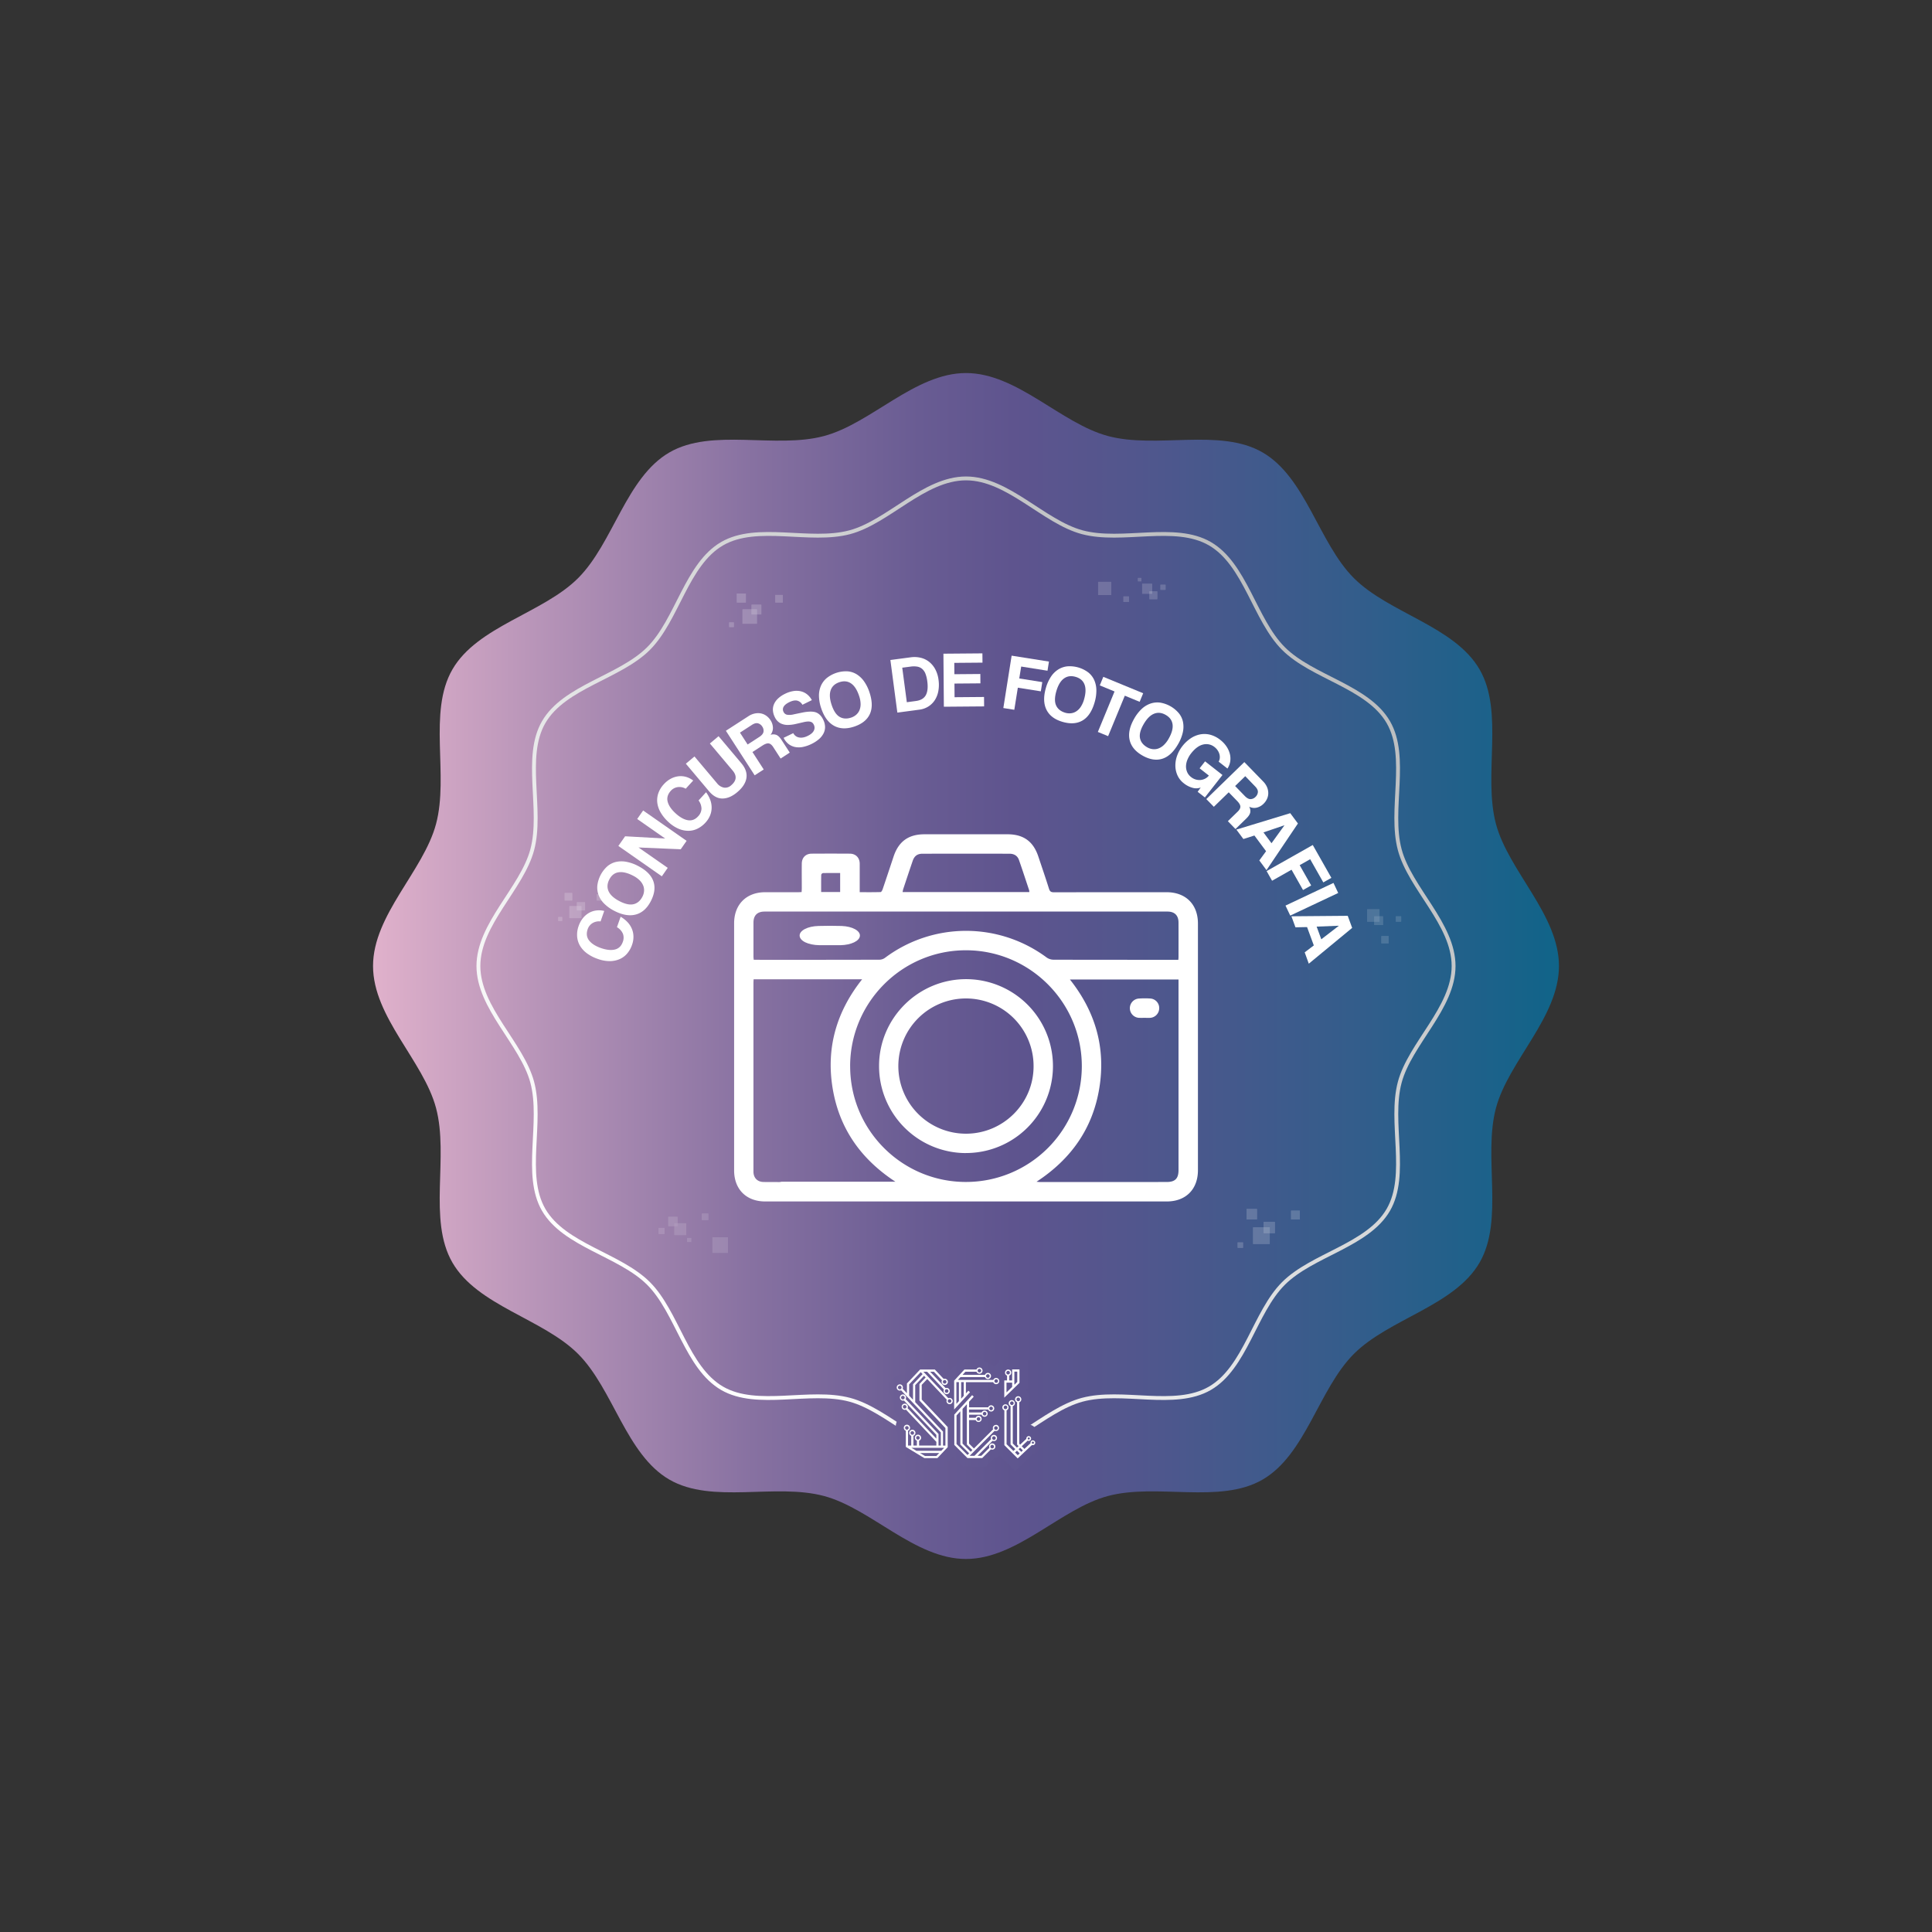 <svg id="Layer_1" data-name="Layer 1" xmlns="http://www.w3.org/2000/svg" xmlns:xlink="http://www.w3.org/1999/xlink" viewBox="0 0 2000 2000"><rect x="0" y="0" width="2000" height="2000" fill="#333333" stroke="none"/><defs><style>.cls-1{fill:#fff;}.cls-2{fill:url(#linear-gradient);}.cls-3{fill:none;stroke-miterlimit:10;stroke-width:4px;stroke:url(#linear-gradient-2);}.cls-4{fill:url(#linear-gradient-3);}.cls-5{opacity:0.17;}.cls-6{clip-path:url(#clip-path);}.cls-7{clip-path:url(#clip-path-2);}.cls-8{clip-path:url(#clip-path-3);}.cls-9{clip-path:url(#clip-path-4);}.cls-10{opacity:0.26;}.cls-11{opacity:0.5;}.cls-12{opacity:0.47;}.cls-13{opacity:0.3;}.cls-14{opacity:0.62;}.cls-15{clip-path:url(#clip-path-5);}.cls-16{clip-path:url(#clip-path-6);}.cls-17{clip-path:url(#clip-path-7);}.cls-18{clip-path:url(#clip-path-8);}.cls-19{clip-path:url(#clip-path-9);}.cls-20{clip-path:url(#clip-path-10);}.cls-21{clip-path:url(#clip-path-11);}.cls-22{clip-path:url(#clip-path-12);}.cls-23{clip-path:url(#clip-path-13);}.cls-24{clip-path:url(#clip-path-14);}.cls-25{opacity:0.64;}.cls-26{clip-path:url(#clip-path-15);}.cls-27{clip-path:url(#clip-path-16);}.cls-28{clip-path:url(#clip-path-17);}.cls-29{clip-path:url(#clip-path-18);}.cls-30{clip-path:url(#clip-path-19);}</style><linearGradient id="linear-gradient" x1="386.17" y1="1000" x2="1613.83" y2="1000" gradientUnits="userSpaceOnUse"><stop offset="0" stop-color="#e0b1cb"/><stop offset="0.14" stop-color="#b794b8"/><stop offset="0.32" stop-color="#8771a1"/><stop offset="0.46" stop-color="#695c93"/><stop offset="0.54" stop-color="#5e548e"/><stop offset="0.64" stop-color="#52568d"/><stop offset="0.83" stop-color="#335d8b"/><stop offset="1" stop-color="#106489"/></linearGradient><linearGradient id="linear-gradient-2" x1="652.23" y1="1347.77" x2="1347.77" y2="652.23" gradientUnits="userSpaceOnUse"><stop offset="0" stop-color="#fff"/><stop offset="1" stop-color="#bcbec0"/></linearGradient><linearGradient id="linear-gradient-3" x1="920.27" y1="1464.43" x2="1079.73" y2="1464.43" gradientUnits="userSpaceOnUse"><stop offset="0" stop-color="#6d5f95"/><stop offset="0.28" stop-color="#675b93"/><stop offset="1" stop-color="#5c548e"/></linearGradient><clipPath id="clip-path"><rect id="SVGID" class="cls-1" x="1136.77" y="602.34" width="13.58" height="13.58"/></clipPath><clipPath id="clip-path-2"><rect id="SVGID-2" data-name="SVGID" class="cls-1" x="1163" y="617.42" width="5.67" height="5.67"/></clipPath><clipPath id="clip-path-3"><rect id="SVGID-3" data-name="SVGID" class="cls-1" x="1189.9" y="612.15" width="8.11" height="8.11"/></clipPath><clipPath id="clip-path-4"><rect id="SVGID-4" data-name="SVGID" class="cls-1" x="1178" y="598.29" width="3.47" height="3.47"/></clipPath><clipPath id="clip-path-5"><rect id="SVGID-5" data-name="SVGID" class="cls-1" x="1297.2" y="1270.49" width="17.24" height="17.24"/></clipPath><clipPath id="clip-path-6"><rect id="SVGID-6" data-name="SVGID" class="cls-1" x="1308.05" y="1264.91" width="11.68" height="11.68"/></clipPath><clipPath id="clip-path-7"><rect id="SVGID-7" data-name="SVGID" class="cls-1" x="1290.43" y="1251.54" width="10.76" height="10.77"/></clipPath><clipPath id="clip-path-8"><rect id="SVGID-8" data-name="SVGID" class="cls-1" x="1281.2" y="1286.15" width="5.57" height="5.57"/></clipPath><clipPath id="clip-path-9"><rect id="SVGID-9" data-name="SVGID" class="cls-1" x="1336.52" y="1253.26" width="9.05" height="9.05"/></clipPath><clipPath id="clip-path-10"><rect id="SVGID-10" data-name="SVGID" class="cls-1" x="589.45" y="938.06" width="12.39" height="12.39"/></clipPath><clipPath id="clip-path-11"><rect id="SVGID-11" data-name="SVGID" class="cls-1" x="597.26" y="934.05" width="8.39" height="8.4"/></clipPath><clipPath id="clip-path-12"><rect id="SVGID-12" data-name="SVGID" class="cls-1" x="584.59" y="924.44" width="7.74" height="7.74"/></clipPath><clipPath id="clip-path-13"><rect id="SVGID-13" data-name="SVGID" class="cls-1" x="577.96" y="949.32" width="4.01" height="4.01"/></clipPath><clipPath id="clip-path-14"><rect id="SVGID-14" data-name="SVGID" class="cls-1" x="617.72" y="925.68" width="6.5" height="6.51"/></clipPath><clipPath id="clip-path-15"><rect id="SVGID-15" data-name="SVGID" class="cls-1" x="768.65" y="630.8" width="14.88" height="14.88"/></clipPath><clipPath id="clip-path-16"><rect id="SVGID-16" data-name="SVGID" class="cls-1" x="778.02" y="625.98" width="10.08" height="10.08"/></clipPath><clipPath id="clip-path-17"><rect id="SVGID-17" data-name="SVGID" class="cls-1" x="762.81" y="614.44" width="9.29" height="9.3"/></clipPath><clipPath id="clip-path-18"><rect id="SVGID-18" data-name="SVGID" class="cls-1" x="754.85" y="644.32" width="4.81" height="4.81"/></clipPath><clipPath id="clip-path-19"><rect id="SVGID-19" data-name="SVGID" class="cls-1" x="802.6" y="615.92" width="7.81" height="7.81"/></clipPath></defs><title>fotografia</title><path class="cls-2" d="M1613.83,1000c0,52.9-52.17,98.23-65.21,147-13.5,50.48,8.62,115.75-16.95,160-25.94,44.83-93.77,58.16-130.15,94.55s-49.72,104.21-94.55,130.15c-44.2,25.57-109.47,3.45-160,16.95-48.79,13-94.12,65.21-147,65.21s-98.23-52.17-147-65.21c-50.48-13.5-115.75,8.62-160-16.95-44.83-25.94-58.16-93.77-94.55-130.15S494.27,1351.8,468.33,1307c-25.57-44.2-3.45-109.47-16.95-160-13-48.79-65.21-94.12-65.21-147s52.17-98.23,65.21-147c13.5-50.48-8.62-115.75,16.95-160,25.94-44.83,93.77-58.16,130.15-94.55S648.2,494.27,693,468.33c44.2-25.57,109.47-3.45,160-16.95,48.79-13,94.12-65.21,147-65.21s98.23,52.17,147,65.21c50.48,13.5,115.75-8.62,160,16.95,44.83,25.94,58.16,93.77,94.55,130.15S1505.73,648.2,1531.67,693c25.57,44.2,3.45,109.47,16.95,160C1561.66,901.77,1613.83,947.1,1613.83,1000Z"/><path class="cls-3" d="M1504.75,1000c0,43.4-45,80.31-55.72,120.33-11.07,41.42,9.14,95.83-11.84,132.09-21.28,36.79-78.71,46.36-108.56,76.21s-39.42,87.28-76.21,108.56c-36.26,21-90.67.77-132.09,11.84-40,10.7-76.93,55.72-120.33,55.72s-80.31-45-120.33-55.72c-41.42-11.07-95.83,9.14-132.09-11.84-36.79-21.28-46.36-78.71-76.21-108.56s-87.28-39.42-108.56-76.21c-21-36.26-.77-90.67-11.84-132.09-10.7-40-55.72-76.93-55.72-120.33s45-80.31,55.72-120.33c11.07-41.42-9.14-95.83,11.84-132.09,21.28-36.79,78.71-46.36,108.56-76.21s39.42-87.28,76.21-108.56c36.26-21,90.67-.77,132.09-11.84,40-10.7,76.93-55.72,120.33-55.72s80.31,45,120.33,55.72c41.42,11.07,95.83-9.14,132.09,11.84,36.79,21.28,46.36,78.71,76.21,108.56s87.28,39.42,108.56,76.21c21,36.26.77,90.67,11.84,132.09C1459.73,919.69,1504.75,956.6,1504.75,1000Z"/><path class="cls-4" d="M1073.5,1480.35a13.45,13.45,0,0,0-9.53-6.1v-18.14a14.12,14.12,0,0,0-1.9-17l2-2V1408h-29.54v2.07a14.58,14.58,0,0,0-4.48,4.12,244,244,0,0,1-16.78-8.06,14.15,14.15,0,0,0-7.24,2H993.57l-9.35,10.18c-.34-.14-.69-.28-1-.39l-9.22-9.77H949.79l-14,14.78c-.44,0-.88-.06-1.33-.06a14.22,14.22,0,0,0-11.1,23.11c0,.37,0,.73,0,1.1a14.14,14.14,0,0,0,1.91,7.08,14.86,14.86,0,0,0-.14,2,14.23,14.23,0,0,0,4.69,10.53,13.34,13.34,0,0,0,1.09.9,14.15,14.15,0,0,0-1.63,16.69v17.92l26.37,16h20.81l9.94-10.51,10.47,10.46h23.83l8.7-8.7a14.25,14.25,0,0,0,5.48-2.75l16.1,16,19.22-18.06a13.51,13.51,0,0,0,3.31-24.29Zm-51.77-36.41-.33-.29.84-.74h.43a13.49,13.49,0,0,0,1.42.72A14.25,14.25,0,0,0,1021.73,1443.94Z"/><path class="cls-1" d="M983,1447.12a3.24,3.24,0,0,0-1.29.27L955.91,1420h3.84l17.38,18.42a3.25,3.25,0,1,0,1.75-1.49l-16-16.93h3.85l8.41,8.91a3.26,3.26,0,1,0,1.75-1.48l-9.17-9.72H952.51q-6.82,7.21-13.64,14.44v10.16l-4.43-4.69a3.08,3.08,0,0,0,.28-1.29,3.23,3.23,0,1,0-3.23,3.22,3.28,3.28,0,0,0,1.34-.29l41.13,43.6v13.57h-2.42v-12l-34-36.08a3.22,3.22,0,1,0-6-1.62,3.23,3.23,0,0,0,3.23,3.23,3.32,3.32,0,0,0,1-.16l33.52,35.54v3.91l-29.79-31.58a3.14,3.14,0,0,0,.34-1.43,3.21,3.21,0,1,0-2,3l31.47,33.36v3.8H951.45v-5a3.22,3.22,0,1,0-2.3,0v5h-3.57v-10.07a3.23,3.23,0,1,0-2.29,0v10.07H940v-15.29a3.23,3.23,0,1,0-2.3,0v16.71l19.19,11.62h13.48l10.68-11.3v-20.83l-26.88-28.49v-15.26l5.72-6L980.09,1449a3.17,3.17,0,0,0-.3,1.34,3.23,3.23,0,1,0,3.23-3.22Zm-3.06-9a1.87,1.87,0,1,1-1.86,1.87A1.87,1.87,0,0,1,980,1438.12Zm-2-9.5a1.86,1.86,0,1,1-1.87,1.86A1.86,1.86,0,0,1,978,1428.62Zm-46.5,9.59a1.87,1.87,0,1,1,1.87-1.86A1.86,1.86,0,0,1,931.49,1438.21Zm3.23,10.45a1.87,1.87,0,1,1,1.86-1.87A1.87,1.87,0,0,1,934.72,1448.66Zm1.85,9.5a1.86,1.86,0,1,1,1.86-1.86A1.87,1.87,0,0,1,936.57,1458.16Zm.4,20a1.86,1.86,0,1,1,1.86,1.86A1.86,1.86,0,0,1,937,1478.15Zm8.21-29.13-4-4.26v-11.68l12-12.67,1.94,2.06-9.89,10.47Zm3.25,39.38a1.86,1.86,0,1,1,1.86,1.87A1.86,1.86,0,0,1,948.43,1488.4Zm-5.86-5a1.87,1.87,0,1,1,1.86,1.87A1.86,1.86,0,0,1,942.57,1483.37Zm26.8,23.82H957.51l-5.11-3.08h19.89Zm5.08-5.38H948.62l-5.07-3.06h33.8Zm-22.59-69.11v17.08l26.88,28.49v18.18h-2.48V1482l-28.78-30.51v-17.61l9.17-9.71,1.64,1.75ZM983,1452.21a1.87,1.87,0,1,1,1.86-1.87A1.87,1.87,0,0,1,983,1452.21Z"/><path class="cls-1" d="M1031,1475.09a3.21,3.21,0,0,0-2.94,4.54l-19.84,19.84-5.07-5.07V1470H1010a3.22,3.22,0,1,0,0-2.3h-6.82v-3.21h13a3.22,3.22,0,1,0,.06-2.29h-13.11v-3.06H1023a3.22,3.22,0,1,0,0-2.3h-19.81v-5.76l4.83-5.27-1.68-1.55-18.44,20.1v31.39l12,12h0l1.62,1.62h15.27l9-9a3.24,3.24,0,1,0-1.6-1.64l-8.31,8.31H1012l15.53-15.53a3.22,3.22,0,1,0-1.83-2.9,3.19,3.19,0,0,0,.25,1.24l-17.19,17.19h-4.93l1-1.05,1.62-1.62,23.22-23.22a3.22,3.22,0,1,0,1.32-6.16Zm-18-8a1.86,1.86,0,1,1-1.87,1.86A1.86,1.86,0,0,1,1013,1467.09Zm6.28-5.5a1.87,1.87,0,1,1-1.86,1.87A1.87,1.87,0,0,1,1019.28,1461.59Zm6.73-5.43a1.86,1.86,0,1,1-1.87,1.86A1.86,1.86,0,0,1,1026,1456.16Zm1.11,39.53a1.86,1.86,0,1,1-1.86,1.86A1.87,1.87,0,0,1,1027.12,1495.69Zm1.8-8.85a1.87,1.87,0,1,1-1.86,1.87A1.87,1.87,0,0,1,1028.92,1486.84Zm-27.38,19.35-11.35-11.36v-29.55l3.95-4.3v34.37h0l9.12,9.12Zm3.34-3.34-8.45-8.45v-35.92l4.47-4.87v41.74l5.74,5.74Zm26.16-22.67a1.87,1.87,0,1,1,1.86-1.87A1.87,1.87,0,0,1,1031,1480.18Z"/><path class="cls-1" d="M1031.25,1426.42a3.23,3.23,0,0,0-3,2.08H991.6l2.7-2.94h25.33a3.23,3.23,0,1,0,0-2.29H996.4l3-3.27h11.47a3.23,3.23,0,1,0,0-2.3h-12.5l-10.63,11.58q0,13.61,0,27.19v2.63c.56-.61,1.13-1.22,1.69-1.84l10.41-11.35h0v0l4.3-4.69-1.69-1.55-2.54,2.77v-11.64h28.25a3.23,3.23,0,1,0,3-4.37Zm-8.61-3.87a1.87,1.87,0,1,1-1.86,1.86A1.87,1.87,0,0,1,1022.64,1422.55Zm-8.75-5.54a1.87,1.87,0,1,1-1.86,1.87A1.87,1.87,0,0,1,1013.89,1417Zm-21.23,33.41-2.61,2.84v-22.47h2.61Zm5-5.42-2.68,2.92v-17.13h2.68Zm33.62-13.49a1.87,1.87,0,1,1,1.87-1.87A1.87,1.87,0,0,1,1031.25,1431.51Z"/><path class="cls-1" d="M1069.27,1491a2.46,2.46,0,0,0-2.46,2.46,2.1,2.1,0,0,0,0,.51l-6.32,5.94-2.79-2.78,6.14-5.76a2.55,2.55,0,0,0,1.07.25,2.47,2.47,0,1,0-2.46-2.47,2,2,0,0,0,0,.35l-6.4,6-.88-.88v-43a3.23,3.23,0,1,0-2.29,0v43.82l1.5,1.6-1.64,1.54-4.32-4.3v-38.62a3.22,3.22,0,1,0-2.29-.1v39.68l4.94,4.92-2,1.85L1042,1495v-35a3.23,3.23,0,1,0-2.29,0v36l13.79,13.73,14.79-13.89a2.46,2.46,0,1,0,.94-4.74Zm-4.31-3a1.1,1.1,0,1,1-1.1,1.1A1.1,1.1,0,0,1,1065,1488.09Zm-19.33-35.41a1.87,1.87,0,1,1,1.86,1.86A1.86,1.86,0,0,1,1045.63,1452.68Zm-6.6,4.3a1.87,1.87,0,1,1,1.87,1.86A1.87,1.87,0,0,1,1039,1457Zm15.07-6.43a1.86,1.86,0,1,1,1.86-1.86A1.86,1.86,0,0,1,1054.1,1450.55Zm-.51,55.93-2.79-2.77,2-1.86,2.79,2.78Zm3.64-3.42-2.79-2.78,1.64-1.54,2.79,2.78Zm12-8.46a1.1,1.1,0,1,1,1.1-1.1A1.1,1.1,0,0,1,1069.27,1494.6Z"/><path class="cls-1" d="M1039.62,1446.85l1.67-1.62,14.08-13.7V1417.6h-7.6V1429h-3v-5a3.23,3.23,0,1,0-2.29,0v5h-2.86v2.29h0Zm10.45-26.95h3v10.66l-3,2.93Zm-8.36,1.09a1.87,1.87,0,1,1,1.87,1.86A1.87,1.87,0,0,1,1041.71,1421Zm.2,10.31h5.86v4.42l-5.86,5.7Z"/><g class="cls-5"><rect id="SVGID-20" data-name="SVGID" class="cls-1" x="1136.77" y="602.34" width="13.58" height="13.58"/><g class="cls-6"><rect class="cls-1" x="1136.77" y="602.34" width="13.58" height="13.58"/></g></g><g class="cls-5"><rect id="SVGID-21" data-name="SVGID" class="cls-1" x="1163" y="617.42" width="5.67" height="5.67"/><g class="cls-7"><rect class="cls-1" x="1162.99" y="617.42" width="5.67" height="5.67"/></g></g><g class="cls-5"><rect class="cls-1" x="1182.36" y="604.32" width="10.3" height="10.3"/><rect id="SVGID-22" data-name="SVGID" class="cls-1" x="1182.36" y="604.32" width="10.3" height="10.3"/></g><g class="cls-5"><rect id="SVGID-23" data-name="SVGID" class="cls-1" x="1189.9" y="612.15" width="8.11" height="8.11"/><g class="cls-8"><rect class="cls-1" x="1189.9" y="612.15" width="8.11" height="8.11"/></g></g><g class="cls-5"><rect class="cls-1" x="1201.31" y="605.32" width="5.25" height="5.25"/><rect id="SVGID-24" data-name="SVGID" class="cls-1" x="1201.31" y="605.32" width="5.25" height="5.25"/></g><g class="cls-5"><rect id="SVGID-25" data-name="SVGID" class="cls-1" x="1178" y="598.29" width="3.47" height="3.47"/><g class="cls-9"><rect class="cls-1" x="1178" y="598.29" width="3.47" height="3.47"/></g></g><g class="cls-10"><g class="cls-11"><rect class="cls-1" x="737.5" y="1280.86" width="16.06" height="16.06"/><rect id="SVGID-26" data-name="SVGID" class="cls-1" x="737.5" y="1280.86" width="16.06" height="16.06"/></g><g class="cls-11"><rect class="cls-1" x="726.55" y="1256.31" width="6.71" height="6.71"/><rect id="SVGID-27" data-name="SVGID" class="cls-1" x="726.55" y="1256.31" width="6.71" height="6.71"/></g><g class="cls-11"><rect class="cls-1" x="698.16" y="1266.34" width="12.18" height="12.18"/><rect id="SVGID-28" data-name="SVGID" class="cls-1" x="698.16" y="1266.34" width="12.19" height="12.19"/></g><g class="cls-11"><rect class="cls-1" x="691.83" y="1259.66" width="9.59" height="9.59"/><rect id="SVGID-29" data-name="SVGID" class="cls-1" x="691.83" y="1259.66" width="9.59" height="9.59"/></g><g class="cls-11"><rect class="cls-1" x="681.71" y="1271.13" width="6.21" height="6.21"/><rect id="SVGID-30" data-name="SVGID" class="cls-1" x="681.71" y="1271.13" width="6.21" height="6.21"/></g><g class="cls-11"><rect class="cls-1" x="711.4" y="1281.56" width="4.1" height="4.1"/><rect id="SVGID-31" data-name="SVGID" class="cls-1" x="711.4" y="1281.56" width="4.1" height="4.1"/></g></g><g class="cls-12"><g class="cls-13"><rect class="cls-1" x="1415.26" y="941.3" width="12.79" height="12.79"/><rect id="SVGID-32" data-name="SVGID" class="cls-1" x="1415.26" y="941.3" width="12.79" height="12.79"/></g><g class="cls-13"><rect class="cls-1" x="1422.6" y="948.57" width="9.04" height="9.04"/><rect id="SVGID-33" data-name="SVGID" class="cls-1" x="1422.6" y="948.57" width="9.04" height="9.04"/></g><g class="cls-13"><rect class="cls-1" x="1444.97" y="948.57" width="5.52" height="5.52"/><rect id="SVGID-34" data-name="SVGID" class="cls-1" x="1444.97" y="948.57" width="5.52" height="5.52"/></g><g class="cls-13"><rect class="cls-1" x="1430" y="969.02" width="7.52" height="7.52"/><rect id="SVGID-35" data-name="SVGID" class="cls-1" x="1430" y="969.02" width="7.52" height="7.52"/></g></g><g class="cls-14"><g class="cls-13"><rect id="SVGID-36" data-name="SVGID" class="cls-1" x="1297.2" y="1270.49" width="17.24" height="17.24"/><g class="cls-15"><rect class="cls-1" x="1297.2" y="1270.49" width="17.23" height="17.23"/></g></g><g class="cls-13"><rect id="SVGID-37" data-name="SVGID" class="cls-1" x="1308.05" y="1264.91" width="11.68" height="11.68"/><g class="cls-16"><rect class="cls-1" x="1308.05" y="1264.91" width="11.68" height="11.68"/></g></g><g class="cls-13"><rect id="SVGID-38" data-name="SVGID" class="cls-1" x="1290.43" y="1251.54" width="10.76" height="10.77"/><g class="cls-17"><rect class="cls-1" x="1290.43" y="1251.54" width="10.77" height="10.77"/></g></g><g class="cls-13"><rect id="SVGID-39" data-name="SVGID" class="cls-1" x="1281.2" y="1286.15" width="5.57" height="5.57"/><g class="cls-18"><rect class="cls-1" x="1281.21" y="1286.15" width="5.57" height="5.57"/></g></g><g class="cls-13"><rect id="SVGID-40" data-name="SVGID" class="cls-1" x="1336.52" y="1253.26" width="9.05" height="9.05"/><g class="cls-19"><rect class="cls-1" x="1336.52" y="1253.26" width="9.05" height="9.05"/></g></g></g><g class="cls-14"><g class="cls-13"><rect id="SVGID-41" data-name="SVGID" class="cls-1" x="589.45" y="938.06" width="12.39" height="12.39"/><g class="cls-20"><rect class="cls-1" x="589.45" y="938.06" width="12.39" height="12.39"/></g></g><g class="cls-13"><rect id="SVGID-42" data-name="SVGID" class="cls-1" x="597.26" y="934.05" width="8.39" height="8.4"/><g class="cls-21"><rect class="cls-1" x="597.26" y="934.05" width="8.39" height="8.39"/></g></g><g class="cls-13"><rect id="SVGID-43" data-name="SVGID" class="cls-1" x="584.59" y="924.44" width="7.74" height="7.74"/><g class="cls-22"><rect class="cls-1" x="584.59" y="924.44" width="7.74" height="7.74"/></g></g><g class="cls-13"><rect id="SVGID-44" data-name="SVGID" class="cls-1" x="577.96" y="949.32" width="4.01" height="4.01"/><g class="cls-23"><rect class="cls-1" x="577.96" y="949.32" width="4.01" height="4.01"/></g></g><g class="cls-13"><rect id="SVGID-45" data-name="SVGID" class="cls-1" x="617.72" y="925.68" width="6.5" height="6.51"/><g class="cls-24"><rect class="cls-1" x="617.72" y="925.68" width="6.5" height="6.5"/></g></g></g><g class="cls-25"><g class="cls-13"><rect id="SVGID-46" data-name="SVGID" class="cls-1" x="768.65" y="630.8" width="14.88" height="14.88"/><g class="cls-26"><rect class="cls-1" x="768.65" y="630.8" width="14.88" height="14.88"/></g></g><g class="cls-13"><rect id="SVGID-47" data-name="SVGID" class="cls-1" x="778.02" y="625.98" width="10.08" height="10.08"/><g class="cls-27"><rect class="cls-1" x="778.02" y="625.98" width="10.08" height="10.08"/></g></g><g class="cls-13"><rect id="SVGID-48" data-name="SVGID" class="cls-1" x="762.81" y="614.44" width="9.29" height="9.3"/><g class="cls-28"><rect class="cls-1" x="762.81" y="614.44" width="9.29" height="9.29"/></g></g><g class="cls-13"><rect id="SVGID-49" data-name="SVGID" class="cls-1" x="754.85" y="644.32" width="4.81" height="4.81"/><g class="cls-29"><rect class="cls-1" x="754.85" y="644.32" width="4.81" height="4.81"/></g></g><g class="cls-13"><rect id="SVGID-50" data-name="SVGID" class="cls-1" x="802.6" y="615.92" width="7.81" height="7.81"/><g class="cls-30"><rect class="cls-1" x="802.59" y="615.92" width="7.81" height="7.81"/></g></g></g><path class="cls-1" d="M999.85,1193.66A90,90,0,0,1,910,1103.34c.06-49.44,40.62-89.79,90.17-89.72a90,90,0,0,1-.3,180Zm-.07-20.06c38.51.1,70-31.06,70.17-69.44a70,70,0,1,0-70.17,69.44Z"/><path class="cls-1" d="M1184.7,1053.67c-1.61,0-3.22.06-4.82,0a10,10,0,0,1-.49-20,84.43,84.43,0,0,1,11.47,0A9.85,9.85,0,0,1,1200,1044a10,10,0,0,1-9.77,9.68C1188.4,1053.74,1186.55,1053.67,1184.7,1053.67Z"/><path class="cls-1" d="M858.35,978.47c-3.34,0-6.68,0-10,0-11.8-.2-20.43-4.38-20.57-9.91-.14-5.26,8.19-9.71,19.54-10,7.92-.23,15.93-.24,23.85,0,11.28.4,19.41,5,19,10.25s-8.9,9.43-20.29,9.67C866.05,978.53,862.2,978.47,858.35,978.47Z"/><path class="cls-1" d="M1207.71,923.62q-58.38,0-116.76.06c-2.77,0-4.07-.7-5-3.53-3.51-11.22-7.35-22.35-11.08-33.51-5.23-15.68-15.4-23-32-23H957.05c-16.57,0-26.78,7.38-32,23-3.75,11.28-7.48,22.57-11.31,33.82-.39,1.15-1.37,3-2.12,3-7.12.22-14.25.13-21.65.13,0-10.22,0-19.87,0-29.52-.05-6.18-4.09-10.32-10.23-10.36q-19.69-.12-39.41,0c-6.23,0-10.24,4-10.32,10.27-.11,8.43,0,16.86,0,25.29,0,1.32-.11,2.65-.18,4.19-1.5.06-2.71.16-3.92.16-11.28,0-22.56,0-33.84,0-19.45,0-32.11,12.69-32.11,32.14q0,127.93,0,255.85c0,19.48,12.57,32.12,32.13,32.13q207.89,0,415.76,0c19.74,0,32.25-12.62,32.25-32.37q0-127.74,0-255.48C1240.07,936.2,1227.46,923.63,1207.71,923.62ZM935,920.43c3.24-9.75,6.47-19.5,9.79-29.22,1.76-5.15,4.88-7.44,10.26-7.44q45-.06,89.94,0c4.69,0,8.27,2,9.84,6.48,3.64,10.39,7.05,20.87,10.53,31.32a9.58,9.58,0,0,1,.19,1.92H934.36A27.68,27.68,0,0,1,935,920.43Zm-84.88-14.85a2.54,2.54,0,0,1,1.72-1.76c5.89-.13,11.78-.08,17.88-.08V923.4H850.05C850.05,917.36,850,911.47,850.13,905.58Zm-20.07,317.75H808.92a12.25,12.25,0,0,1-4,.32c-4.84,0-9.67,0-14.5-.06-6.23-.11-10.17-4-10.45-10.19,0-.5,0-1,0-1.49V1017.43c0-1.09.1-2.18.17-3.65H892.47c-26.53,33.41-37.37,70.86-30.56,112.55s29.17,73.52,65.05,97Zm50-119.5c0-66.21,53.73-120.09,119.79-120.11s120,53.74,120.05,119.84a119.91,119.91,0,0,1-119.79,120C933.9,1223.66,880.08,1170,880.08,1103.83ZM1220,1018v193.33c0,8.62-3.5,12.25-12.13,12.26q-65.43.09-130.87.05c-1.06,0-2.11-.15-4-.3,35.81-23.42,58.21-55.23,65-96.87s-3.88-79-30.41-112.48H1220Zm0-27.42c0,.84-.1,1.68-.18,3h-6.36c-41,0-82,0-123.06-.1a12.66,12.66,0,0,1-7-2.34,140,140,0,0,0-167.18.34,10.15,10.15,0,0,1-5.66,2q-63.39.16-126.78.09h-3.51c-.11-1.25-.28-2.21-.28-3.16,0-11.77,0-23.54,0-35.32,0-7.5,4-11.44,11.5-11.44q208.57,0,417.14,0c7.3,0,11.33,4,11.36,11.21C1220.05,966.79,1220,978.69,1220,990.59Z"/><path class="cls-1" d="M642.47,949a31.13,31.13,0,0,1,7.08,5.54,23.1,23.1,0,0,1,4.52,6.88,21.62,21.62,0,0,1,1.67,8,24.54,24.54,0,0,1-1.49,8.76,27.45,27.45,0,0,1-5,8.88,21.56,21.56,0,0,1-7.81,5.81,26,26,0,0,1-10.23,2.07,36.16,36.16,0,0,1-12.39-2.27,41.42,41.42,0,0,1-11.24-5.81,26.91,26.91,0,0,1-7.22-7.91,22.1,22.1,0,0,1-2.91-9.57A26.33,26.33,0,0,1,599,958.62a26.78,26.78,0,0,1,4.52-8.27,22.22,22.22,0,0,1,6.35-5.4,20.35,20.35,0,0,1,7.56-2.44,22.66,22.66,0,0,1,8.06.5l-3.8,10.85a12.91,12.91,0,0,0-8.38,1.79,11.74,11.74,0,0,0-4.92,6.17q-2.37,6.79,1.39,11.69T622,981.4q8.65,3,14.56,1.54c3.94-1,6.65-3.59,8.12-7.8a11.88,11.88,0,0,0,.1-8.68,14.55,14.55,0,0,0-6.12-6.65Z"/><path class="cls-1" d="M673.82,932.68q-5.8,11.34-15.54,14T636.11,943a41.79,41.79,0,0,1-10.32-7.24,25.46,25.46,0,0,1-6-8.84,22.22,22.22,0,0,1-1.45-10,32.09,32.09,0,0,1,10.23-20,21.33,21.33,0,0,1,9-4.63,26.52,26.52,0,0,1,10.72-.17,42.72,42.72,0,0,1,12,4.2q12.66,6.48,16,15.76T673.82,932.68Zm-8.76-4.48a15.06,15.06,0,0,0,1.64-5.66,12.67,12.67,0,0,0-.85-5.78,16.24,16.24,0,0,0-3.73-5.49,27.61,27.61,0,0,0-7-4.88Q646.46,902,640.23,903t-9.54,7.57q-3.32,6.48-.6,12.23T641.5,933q8.68,4.44,14.48,3T665.06,928.2Z"/><path class="cls-1" d="M704.69,879.16,661,877.3l30.23,21.11-6.11,8.75-45-31.44,7-10,41.44,2.32-28.94-20.22,6.15-8.81,45,31.43Z"/><path class="cls-1" d="M730.91,820.15a31.18,31.18,0,0,1,4.33,7.88,23,23,0,0,1,1.44,8.1,21.63,21.63,0,0,1-1.6,8,24.87,24.87,0,0,1-4.81,7.47,27.51,27.51,0,0,1-8.13,6.18,21.39,21.39,0,0,1-9.46,2.27,25.91,25.91,0,0,1-10.22-2.12,36.21,36.21,0,0,1-10.5-7,40.93,40.93,0,0,1-8-9.76,26.58,26.58,0,0,1-3.53-10.12,22.21,22.21,0,0,1,1.08-9.94,26.43,26.43,0,0,1,5.64-9.23,26.88,26.88,0,0,1,7.41-5.83,22.11,22.11,0,0,1,8-2.47,20.54,20.54,0,0,1,7.91.73A22.57,22.57,0,0,1,717.6,808l-7.75,8.48a12.87,12.87,0,0,0-8.42-1.64,11.72,11.72,0,0,0-6.94,3.73c-3.24,3.54-4.34,7.31-3.33,11.3s3.75,8,8.18,12.07,8.78,6.51,12.79,7.15,7.52-.68,10.53-4a12,12,0,0,0,3.51-7.94,14.65,14.65,0,0,0-3-8.53Z"/><path class="cls-1" d="M734.86,769.67l9-7.56,23.59,28q6.44,7.65,5.23,15.33t-9.51,14.64q-7.65,6.45-15.2,6.53T734,819.12l-24-28.53,8.92-7.5,23.32,27.7a12,12,0,0,0,7.18,4.55,9,9,0,0,0,7.48-2.41q8.42-7.08,1.55-15.24Z"/><path class="cls-1" d="M808.1,785.24l-7.67-11.88q-2.16-3.33-4.6-3.77c-1.64-.29-3.84.46-6.62,2.26l-10.28,6.64,11.67,18.06-9.37,6.06-29.8-46.12,23.4-15.12a18.92,18.92,0,0,1,6.45-2.74,16.24,16.24,0,0,1,6.28-.12,14.34,14.34,0,0,1,5.61,2.38,16.52,16.52,0,0,1,4.45,4.66,14.8,14.8,0,0,1,2.51,7.77,11.39,11.39,0,0,1-2.48,7.37,9.08,9.08,0,0,1,6.27.18c1.73.79,3.46,2.52,5.19,5.21l8.44,13ZM766,758.42l7.95,12.29L786,762.9c2.59-1.67,4-3.43,4.36-5.28a7.4,7.4,0,0,0-1.22-5.4,7.64,7.64,0,0,0-4.44-3.44c-1.79-.48-3.89.05-6.29,1.61Z"/><path class="cls-1" d="M830.65,729.58a8.65,8.65,0,0,0-5.5-4.31q-3.28-.71-8,1.57c-2.93,1.42-4.89,3-5.9,4.7a5.42,5.42,0,0,0-.13,5.4,5.16,5.16,0,0,0,3.59,2.95,17.83,17.83,0,0,0,7.1-.42q4.75-1,9.07-1.88a45.29,45.29,0,0,1,7.68-.93,23.53,23.53,0,0,1,3.88.23,11.44,11.44,0,0,1,3.61,1.19,12.32,12.32,0,0,1,3.26,2.55,16.93,16.93,0,0,1,2.8,4.25,17.5,17.5,0,0,1,2,7.73,14.64,14.64,0,0,1-1.73,6.86,20,20,0,0,1-4.85,5.9,35.61,35.61,0,0,1-7.47,4.78,36.81,36.81,0,0,1-8.89,3.08,20.83,20.83,0,0,1-8,.09,16.42,16.42,0,0,1-6.82-3.07,18.53,18.53,0,0,1-5.16-6.46l10-4.84a8.26,8.26,0,0,0,6,4.48c2.67.52,5.66,0,9-1.65q4.6-2.24,6.21-5.27a6.68,6.68,0,0,0,0-6.38,6.32,6.32,0,0,0-1.31-1.85,4.87,4.87,0,0,0-2-1.09,9,9,0,0,0-3-.28,25,25,0,0,0-4.35.69q-5.12,1.2-8.66,2a36.67,36.67,0,0,1-6.72.83,16.67,16.67,0,0,1-8.39-1.67A13.8,13.8,0,0,1,802,742.2a18.12,18.12,0,0,1-1.87-6.68,13.86,13.86,0,0,1,1.06-6.44,17.77,17.77,0,0,1,4.13-5.87,28.35,28.35,0,0,1,7.38-5,29.77,29.77,0,0,1,8.91-2.86,19.51,19.51,0,0,1,7.76.37,16.72,16.72,0,0,1,6.36,3.25,19,19,0,0,1,4.7,5.8Z"/><path class="cls-1" d="M884.23,752.18q-12.08,4-20.9-.89t-13.24-18.16a41.43,41.43,0,0,1-2.29-12.39,25.44,25.44,0,0,1,1.9-10.53,22.21,22.21,0,0,1,6-8.18A32.16,32.16,0,0,1,877,694.94a21.21,21.21,0,0,1,9.68,3,26.6,26.6,0,0,1,7.78,7.39,42.47,42.47,0,0,1,5.63,11.41q4.48,13.5.37,22.45T884.23,752.18Zm-3.1-9.34a15.22,15.22,0,0,0,5.14-2.89,12.89,12.89,0,0,0,3.44-4.71,16.18,16.18,0,0,0,1.17-6.54,27.11,27.11,0,0,0-1.56-8.37q-3.09-9.26-8.29-12.84t-12.1-1.28c-4.61,1.53-7.6,4.3-9,8.31s-1.07,9.1,1,15.27,4.8,10.27,8.23,12.29S876.58,744.36,881.13,742.84Z"/><path class="cls-1" d="M928.93,737.66l-7.21-54.43,21.06-2.79a27.73,27.73,0,0,1,10.41.5,22.32,22.32,0,0,1,8.69,4.23,24.66,24.66,0,0,1,6.31,7.67,31,31,0,0,1,3.37,10.9,36.5,36.5,0,0,1-.18,11.57,26,26,0,0,1-3.63,9.41,21.91,21.91,0,0,1-6.71,6.64,22.79,22.79,0,0,1-9.32,3.28Zm19.26-12q7.45-1,10.21-6.06t1.52-14.34a33.62,33.62,0,0,0-1.86-7.76,12.74,12.74,0,0,0-3.38-5,10.65,10.65,0,0,0-5.12-2.41,22.89,22.89,0,0,0-7.09,0L934,691.19l4.74,35.74Z"/><path class="cls-1" d="M977.08,731.6l-.45-54.9,40.35-.33.08,9.59-29.19.24.1,11.74,26.87-.22.08,9.68-26.87.22.11,14.13,30.51-.25.08,9.76Z"/><path class="cls-1" d="M1053.66,711.9,1050,734.76l-11.35-1.8,8.59-54.22,38.63,6.12-1.5,9.47L1057.13,690l-2,12.33,23.84,3.78-1.51,9.55Z"/><path class="cls-1" d="M1100.1,747.31q-12.24-3.49-16.76-12.52t-.68-22.47a41.68,41.68,0,0,1,5.1-11.53,25.34,25.34,0,0,1,7.5-7.61,22.24,22.24,0,0,1,9.57-3.38,32.15,32.15,0,0,1,21.58,6.16,21.28,21.28,0,0,1,6.29,7.95,26.5,26.5,0,0,1,2.25,10.48,42.37,42.37,0,0,1-1.79,12.61q-3.9,13.66-12.36,18.74T1100.1,747.31Zm2.7-9.46a15.09,15.09,0,0,0,5.88.51,12.69,12.69,0,0,0,5.5-2,16.18,16.18,0,0,0,4.66-4.73,27.75,27.75,0,0,0,3.43-7.79q2.67-9.39.4-15.28t-9.27-7.89q-7-2-12.11,1.78t-7.81,13.17q-2.67,9.39-.13,14.79T1102.8,737.85Z"/><path class="cls-1" d="M1136.49,757.71l17.28-41.89-15.28-6.3,3.65-8.87,41.28,17-3.66,8.87-15.36-6.34-17.28,41.89Z"/><path class="cls-1" d="M1182.64,782.12q-11.06-6.33-13.27-16.18t4.74-22a41.6,41.6,0,0,1,7.71-10,25.46,25.46,0,0,1,9.12-5.59,22.27,22.27,0,0,1,10.09-1,32.13,32.13,0,0,1,19.47,11.17,21.07,21.07,0,0,1,4.2,9.22,26.41,26.41,0,0,1-.33,10.72,42.77,42.77,0,0,1-4.76,11.8q-7.08,12.34-16.5,15.23T1182.64,782.12Zm4.89-8.54a15.06,15.06,0,0,0,5.58,1.91,12.82,12.82,0,0,0,5.81-.57,16.37,16.37,0,0,0,5.66-3.48,27.35,27.35,0,0,0,5.2-6.74q4.85-8.46,4.06-14.73t-7.11-9.89q-6.3-3.62-12.19-1.17t-10.73,10.91q-4.86,8.46-3.68,14.32T1187.53,773.58Z"/><path class="cls-1" d="M1239.81,819.67l3.17-4.45a13.15,13.15,0,0,1-8.35.33,24.61,24.61,0,0,1-9.14-4.69,21.61,21.61,0,0,1-6.6-8.27,24.92,24.92,0,0,1-2.15-10,29.6,29.6,0,0,1,1.88-10.51,35.4,35.4,0,0,1,5.44-9.76,36.8,36.8,0,0,1,8.37-7.88,27.21,27.21,0,0,1,9.78-4.16,23.75,23.75,0,0,1,10.49.29,28.33,28.33,0,0,1,10.64,5.45,29.32,29.32,0,0,1,6.33,6.74,24.62,24.62,0,0,1,3.46,7.65,19.88,19.88,0,0,1,.39,7.82,18.19,18.19,0,0,1-2.88,7.36l-9.11-7.14a8.92,8.92,0,0,0,1.18-3.65,11.27,11.27,0,0,0-.34-4,13.64,13.64,0,0,0-1.81-3.94,13.88,13.88,0,0,0-3.08-3.36,13.55,13.55,0,0,0-11.94-2.79q-6.48,1.49-12.55,9.23a27.66,27.66,0,0,0-3.52,5.91,19.55,19.55,0,0,0-1.68,6.56,14.83,14.83,0,0,0,1,6.48,13,13,0,0,0,4.33,5.6,13.64,13.64,0,0,0,9.78,2.94,12.91,12.91,0,0,0,4.71-1.4,11.46,11.46,0,0,0,3.8-3.17l-9.57-7.5,5.66-7.22,18,14.13-18.2,23.23Z"/><path class="cls-1" d="M1271.08,850.08l10.14-9.86c1.9-1.84,2.82-3.59,2.79-5.25s-1.21-3.67-3.51-6l-8.53-8.78-15.41,15-7.79-8,39.36-38.28,19.43,20a19,19,0,0,1,4,5.78,16.12,16.12,0,0,1,1.35,6.13,14.36,14.36,0,0,1-1.22,6,16.78,16.78,0,0,1-3.7,5.27,14.86,14.86,0,0,1-7.13,4,11.36,11.36,0,0,1-7.71-1,9.1,9.1,0,0,1,1.06,6.18c-.44,1.85-1.8,3.88-4.09,6.11l-11.15,10.84Zm18-46.59L1278.6,813.7l10,10.31q3.24,3.32,6,3.24a7.39,7.39,0,0,0,5.06-2.27,7.65,7.65,0,0,0,2.5-5q.18-2.78-2.82-5.86Z"/><path class="cls-1" d="M1303.64,890.72l7-9.54-12.08-16.26-11.41,3.63-7.25-9.75,55.76-17,7.94,10.68-32.53,48.28Zm26-36.34,0-.07-21.72,7.38,8.34,11.21Z"/><path class="cls-1" d="M1337,900.34l-20.15,11.4-5.66-10,47.78-27,19.26,34-8.34,4.72-13.61-24-10.86,6.14,11.89,21-8.42,4.76Z"/><path class="cls-1" d="M1330.75,937.46,1380.41,914l4.9,10.4-49.65,23.41Z"/><path class="cls-1" d="M1350.62,985.86l9.44-7.16-7-19-12,.25-4.19-11.41,58.3-.49,4.58,12.5-44.89,37.06Zm35.29-27.46,0-.08-22.92.91,4.81,13.12Z"/></svg>